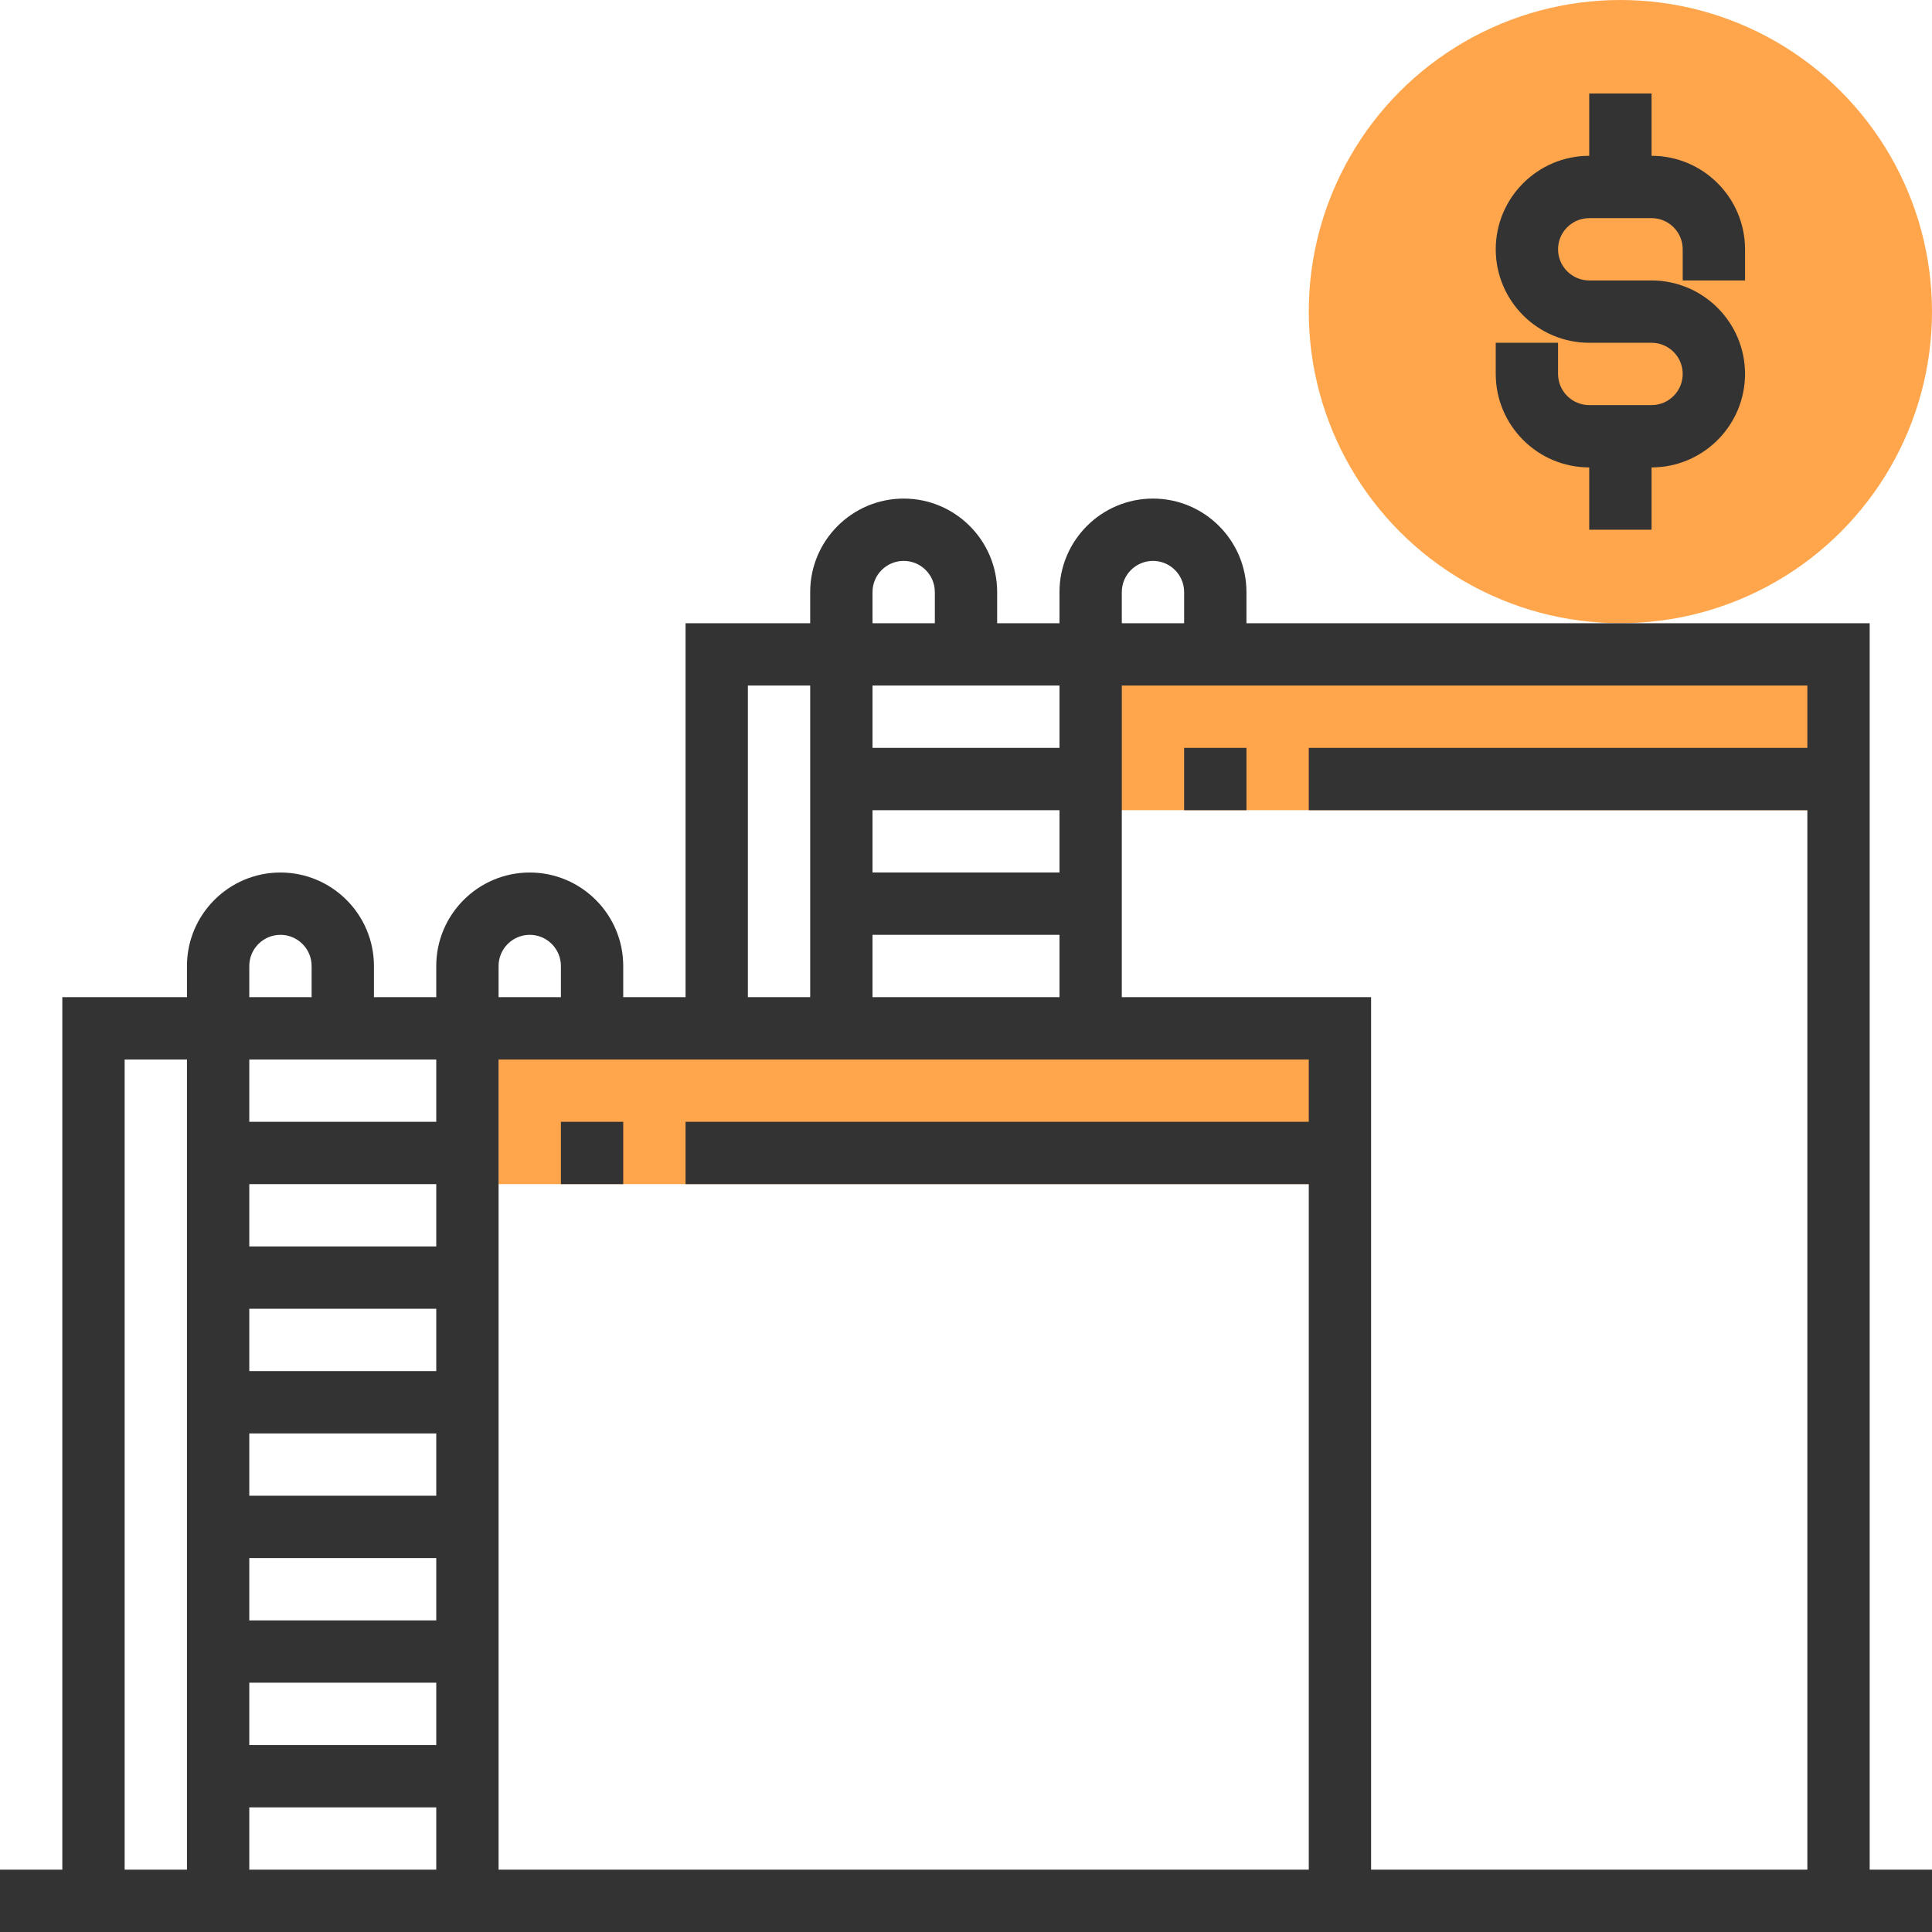 <?xml version="1.0" encoding="iso-8859-1"?>
<!-- Generator: Adobe Illustrator 19.0.0, SVG Export Plug-In . SVG Version: 6.00 Build 0)  -->
<svg version="1.1" id="Capa_1" xmlns="http://www.w3.org/2000/svg" xmlns:xlink="http://www.w3.org/1999/xlink" x="0px" y="0px"
	 viewBox="0 0 496 496" style="enable-background:new 0 0 496 496;" xml:space="preserve">
<g>
	<rect x="280" y="168" style="fill:#FFA64D;" width="192" height="40"/>
	<rect x="128" y="264" style="fill:#FFA64D;" width="216" height="40"/>
	<circle style="fill:#FFA64D;" cx="416" cy="80" r="80"/>
</g>
<g>
	<path style="fill:#333333;" d="M480,480V160H320v-8c0-13.232-10.768-24-24-24s-24,10.768-24,24v8h-16v-8c0-13.232-10.768-24-24-24
		s-24,10.768-24,24v8h-32v96h-16v-8c0-13.232-10.768-24-24-24s-24,10.768-24,24v8H96v-8c0-13.232-10.768-24-24-24s-24,10.768-24,24
		v8H16v224H0v16h496v-16H480z M464,192H336v16h128v272H352V256h-64v-80h176V192z M112,448H64v-16h48V448z M112,416H64v-16h48V416z
		 M112,384H64v-16h48V384z M112,352H64v-16h48V352z M112,320H64v-16h48V320z M64,464h48v16H64V464z M128,272h208v16H176v16h160v176
		H128V272z M272,224h-48v-16h48V224z M224,240h48v16h-48V240z M288,152c0-4.416,3.592-8,8-8s8,3.584,8,8v8h-16V152z M272,192h-48
		v-16h48V192z M224,152c0-4.416,3.592-8,8-8s8,3.584,8,8v8h-16V152z M192,176h16v80h-16V176z M128,248c0-4.416,3.592-8,8-8
		s8,3.584,8,8v8h-16V248z M112,288H64v-16h48V288z M64,248c0-4.416,3.592-8,8-8s8,3.584,8,8v8H64V248z M32,272h16v208H32V272z"/>
	<path style="fill:#333333;" d="M408,120v16h16v-16c13.232,0,24-10.768,24-24s-10.768-24-24-24h-16c-4.408,0-8-3.584-8-8
		s3.592-8,8-8h16c4.408,0,8,3.584,8,8v8h16v-8c0-13.232-10.768-24-24-24V24h-16v16c-13.232,0-24,10.768-24,24s10.768,24,24,24h16
		c4.408,0,8,3.584,8,8s-3.592,8-8,8h-16c-4.408,0-8-3.584-8-8v-8h-16v8C384,109.232,394.768,120,408,120z"/>
	<rect x="144" y="288" style="fill:#333333;" width="16" height="16"/>
	<rect x="304" y="192" style="fill:#333333;" width="16" height="16"/>
</g>
<g>
</g>
<g>
</g>
<g>
</g>
<g>
</g>
<g>
</g>
<g>
</g>
<g>
</g>
<g>
</g>
<g>
</g>
<g>
</g>
<g>
</g>
<g>
</g>
<g>
</g>
<g>
</g>
<g>
</g>
</svg>
